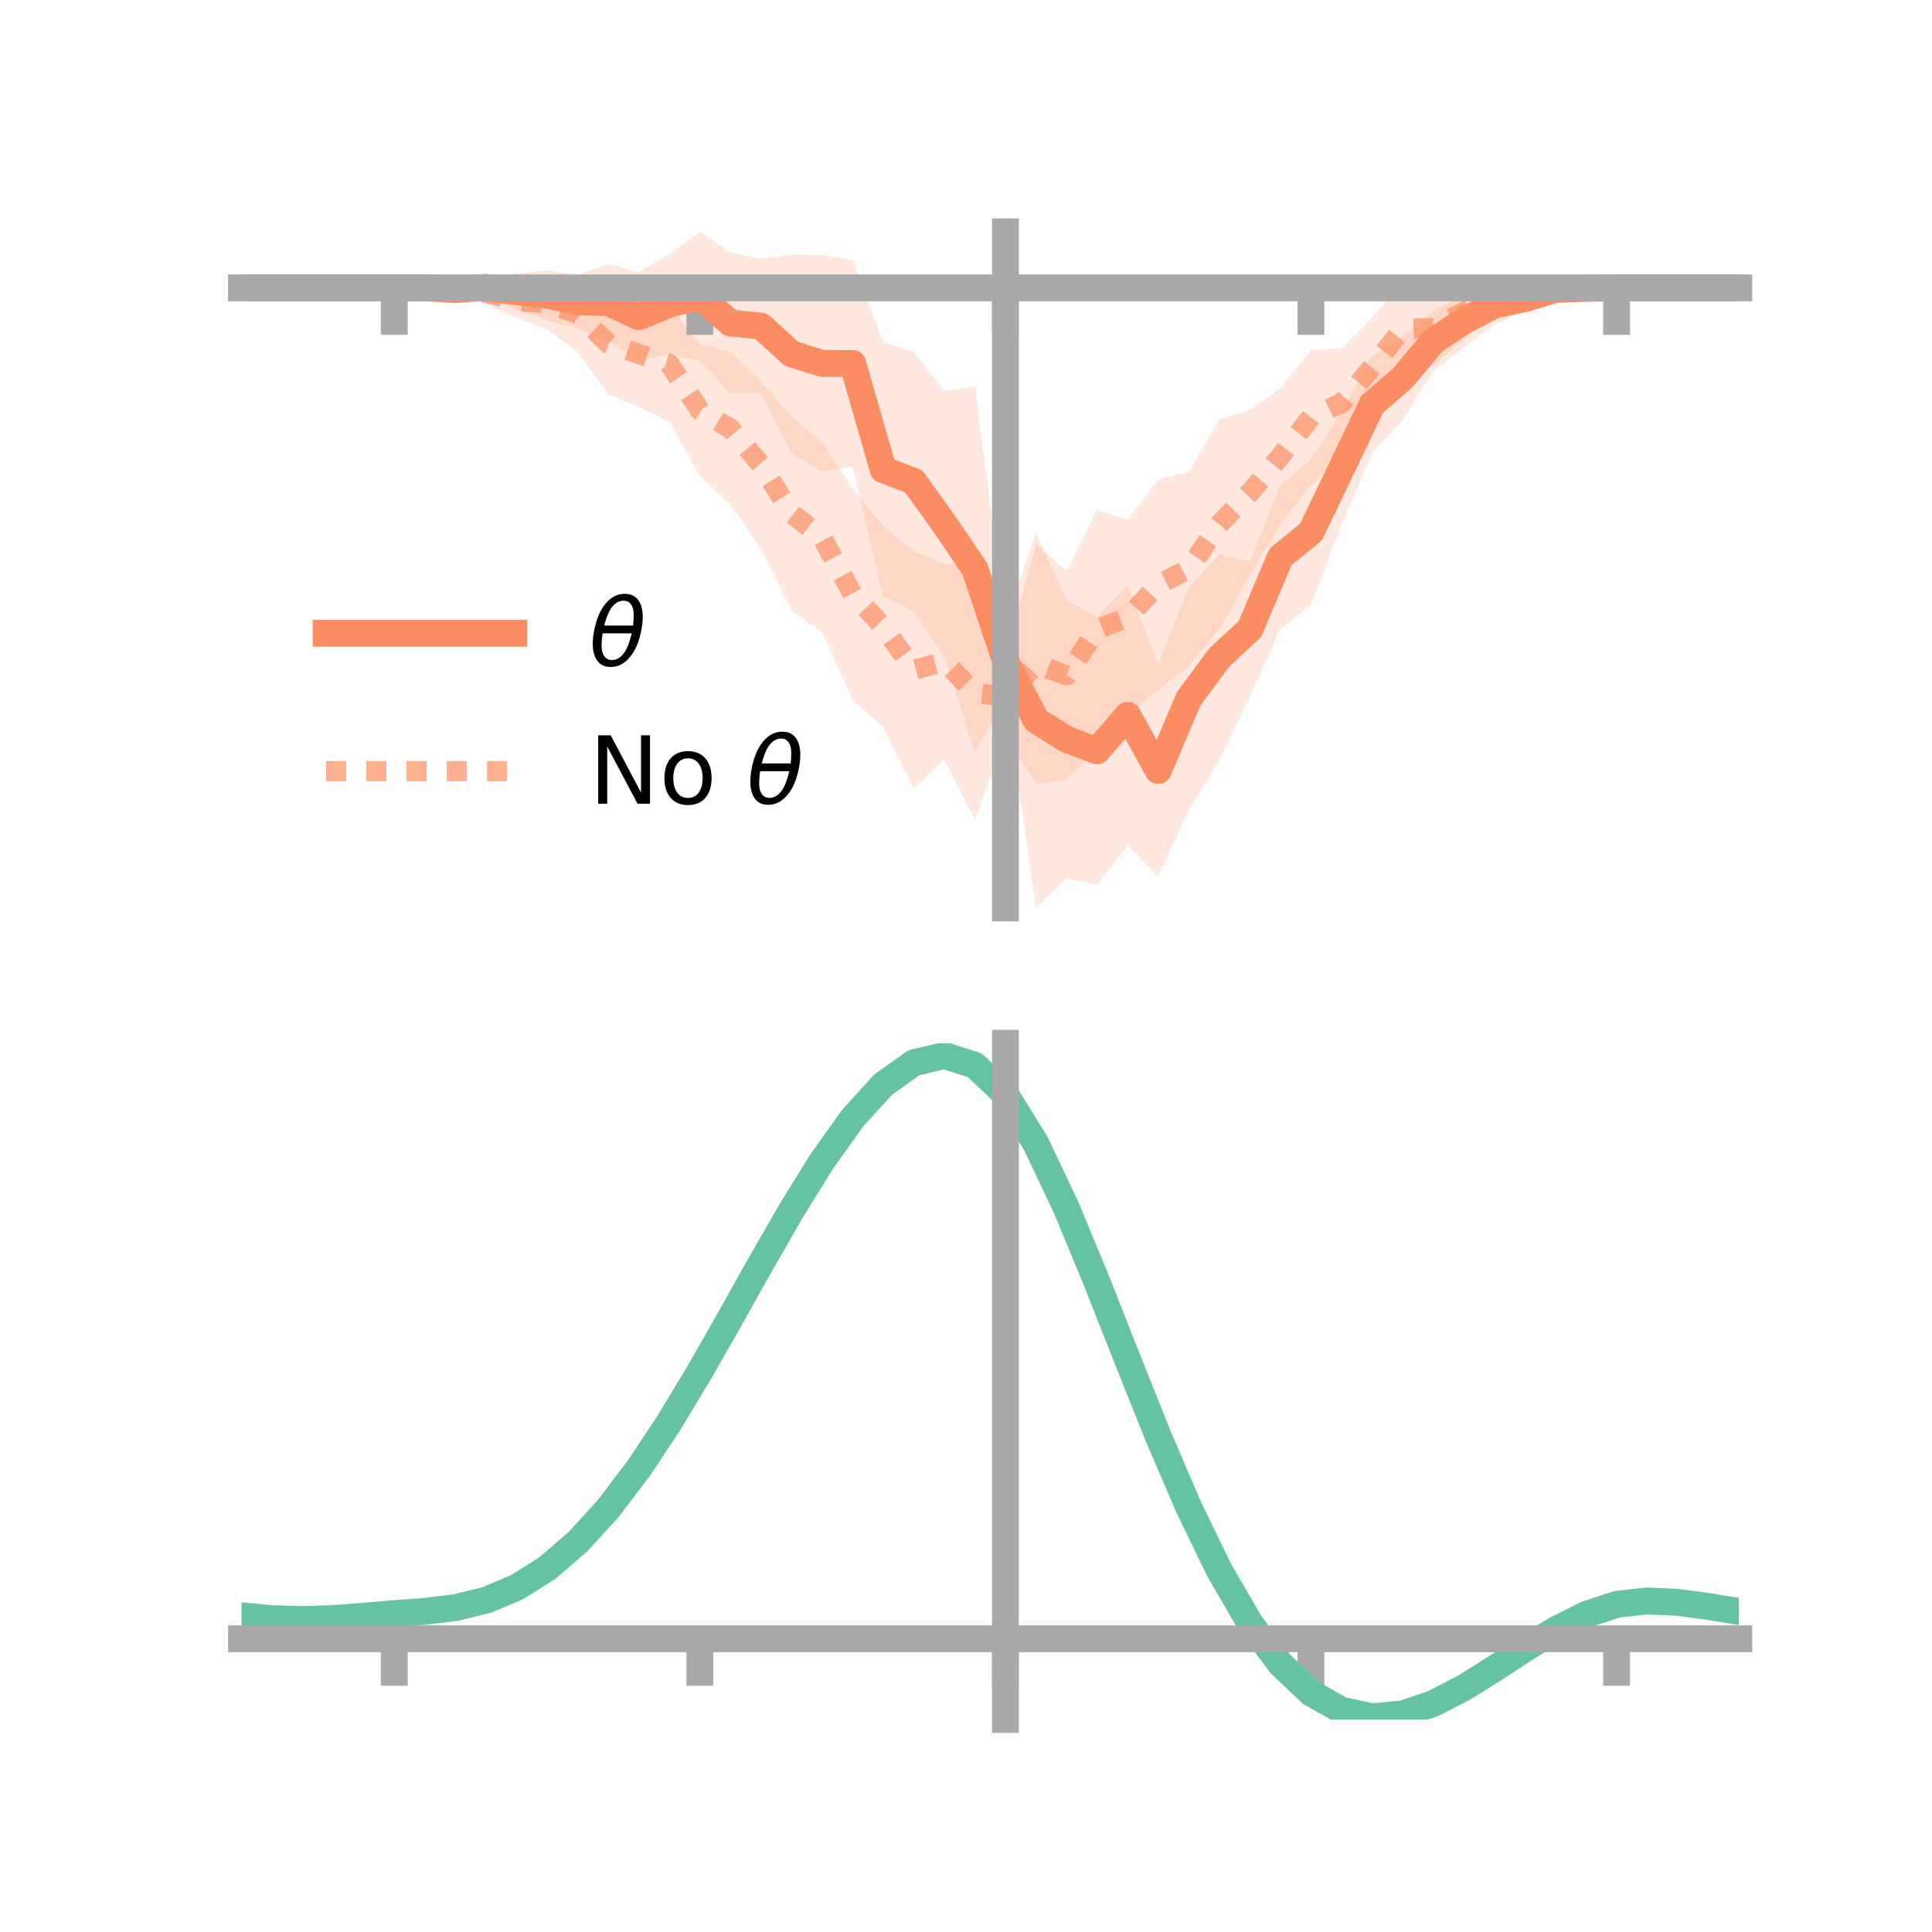 <?xml version="1.0" encoding="utf-8" standalone="no"?>
<!DOCTYPE svg PUBLIC "-//W3C//DTD SVG 1.1//EN"
  "http://www.w3.org/Graphics/SVG/1.1/DTD/svg11.dtd">
<!-- Created with matplotlib (https://matplotlib.org/) -->
<svg height="144pt" version="1.1" viewBox="0 0 144 144" width="144pt" xmlns="http://www.w3.org/2000/svg" xmlns:xlink="http://www.w3.org/1999/xlink">
 <defs>
  <style type="text/css">*{stroke-linecap:butt;stroke-linejoin:round;}</style>
 </defs>
 <g id="figure_1">
  <g id="patch_1">
   <path d="M 0 144 
L 144 144 
L 144 0 
L 0 0 
z
" style="fill:none;"/>
  </g>
  <g id="axes_1">
   <g id="patch_2">
    <path d="M 18 67.68 
L 129.6 67.68 
L 129.6 17.28 
L 18 17.28 
z
" style="fill:none;"/>
   </g>
   <g id="PolyCollection_1">
    <path clip-path="url(#p66a339f50c)" d="M 18 21.457 
L 18 21.457 
L 20.278 21.457 
L 22.555 21.457 
L 24.833 21.457 
L 27.11 21.457 
L 29.388 21.457 
L 31.665 21.366 
L 33.943 21.087 
L 36.22 20.586 
L 38.498 20.396 
L 40.776 20.138 
L 43.053 20.486 
L 45.331 19.68 
L 47.608 20.283 
L 49.886 18.943 
L 52.163 17.28 
L 54.441 18.814 
L 56.718 19.291 
L 58.996 18.969 
L 61.273 19.006 
L 63.551 19.393 
L 65.829 25.539 
L 68.106 26.204 
L 70.384 29.147 
L 72.661 28.764 
L 74.939 46.424 
L 77.216 39.68 
L 79.494 44.751 
L 81.771 45.957 
L 84.049 43.619 
L 86.327 49.518 
L 88.604 43.75 
L 90.882 41.317 
L 93.159 41.845 
L 95.437 36.12 
L 97.714 34.217 
L 99.992 30.685 
L 102.269 26.515 
L 104.547 25.053 
L 106.824 23.177 
L 109.102 21.928 
L 111.38 21.246 
L 113.657 21.373 
L 115.935 21.137 
L 118.212 21.377 
L 120.49 21.457 
L 122.767 21.457 
L 125.045 21.457 
L 127.322 21.457 
L 129.6 21.457 
L 129.6 21.457 
L 129.6 21.457 
L 127.322 21.457 
L 125.045 21.457 
L 122.767 21.457 
L 120.49 21.457 
L 118.212 21.608 
L 115.935 22.001 
L 113.657 23.141 
L 111.38 24.234 
L 109.102 25.887 
L 106.824 27.678 
L 104.547 31.287 
L 102.269 33.754 
L 99.992 39.116 
L 97.714 45.08 
L 95.437 46.895 
L 93.159 51.928 
L 90.882 56.678 
L 88.604 60.386 
L 86.327 65.339 
L 84.049 63.008 
L 81.771 65.966 
L 79.494 65.463 
L 77.216 67.68 
L 74.939 52.071 
L 72.661 56.047 
L 70.384 48.959 
L 68.106 45.552 
L 65.829 44.468 
L 63.551 34.791 
L 61.273 35.17 
L 58.996 33.789 
L 56.718 29.319 
L 54.441 29.343 
L 52.163 26.904 
L 49.886 26.388 
L 47.608 26.929 
L 45.331 25.415 
L 43.053 24.514 
L 40.776 23.852 
L 38.498 23.097 
L 36.22 22.248 
L 33.943 22.087 
L 31.665 21.529 
L 29.388 21.457 
L 27.11 21.457 
L 24.833 21.457 
L 22.555 21.457 
L 20.278 21.457 
L 18 21.457 
z
" style="fill:#fc8d62;fill-opacity:0.2;"/>
   </g>
   <g id="PolyCollection_2">
    <path clip-path="url(#p66a339f50c)" d="M 18 21.457 
L 18 21.457 
L 20.278 21.457 
L 22.555 21.457 
L 24.833 21.457 
L 27.11 21.457 
L 29.388 21.457 
L 31.665 21.31 
L 33.943 21.039 
L 36.22 20.98 
L 38.498 21.089 
L 40.776 20.739 
L 43.053 20.486 
L 45.331 21.837 
L 47.608 22.439 
L 49.886 22.813 
L 52.163 25.656 
L 54.441 26.26 
L 56.718 28.404 
L 58.996 31.058 
L 61.273 32.96 
L 63.551 36.409 
L 65.829 39.194 
L 68.106 41.069 
L 70.384 42.033 
L 72.661 42.111 
L 74.939 49.05 
L 77.216 40.568 
L 79.494 42.564 
L 81.771 37.98 
L 84.049 38.759 
L 86.327 35.722 
L 88.604 35.175 
L 90.882 31.234 
L 93.159 30.574 
L 95.437 28.931 
L 97.714 26.083 
L 99.992 25.966 
L 102.269 23.672 
L 104.547 20.89 
L 106.824 21.638 
L 109.102 21.247 
L 111.38 20.704 
L 113.657 20.907 
L 115.935 21.039 
L 118.212 21.237 
L 120.49 21.457 
L 122.767 21.457 
L 125.045 21.457 
L 127.322 21.457 
L 129.6 21.457 
L 129.6 21.457 
L 129.6 21.457 
L 127.322 21.457 
L 125.045 21.457 
L 122.767 21.457 
L 120.49 21.457 
L 118.212 21.657 
L 115.935 22.056 
L 113.657 22.479 
L 111.38 23.306 
L 109.102 25.263 
L 106.824 27.259 
L 104.547 28.125 
L 102.269 31.082 
L 99.992 34.117 
L 97.714 36.081 
L 95.437 39.102 
L 93.159 42.857 
L 90.882 46.901 
L 88.604 49.64 
L 86.327 51.408 
L 84.049 53.302 
L 81.771 55.821 
L 79.494 58.106 
L 77.216 58.45 
L 74.939 54.79 
L 72.661 61.154 
L 70.384 56.589 
L 68.106 58.786 
L 65.829 54.195 
L 63.551 52.176 
L 61.273 47.153 
L 58.996 45.494 
L 56.718 40.875 
L 54.441 37.624 
L 52.163 35.508 
L 49.886 31.446 
L 47.608 30.328 
L 45.331 29.38 
L 43.053 26.281 
L 40.776 24.52 
L 38.498 23.703 
L 36.22 22.643 
L 33.943 22.047 
L 31.665 21.647 
L 29.388 21.457 
L 27.11 21.457 
L 24.833 21.457 
L 22.555 21.457 
L 20.278 21.457 
L 18 21.457 
z
" style="fill:#fc8d62;fill-opacity:0.2;"/>
   </g>
   <g id="matplotlib.axis_1">
    <g id="xtick_1">
     <g id="line2d_1">
      <defs>
       <path d="M 0 0 
L 0 3.5 
" id="m3782cfd2fe" style="stroke:#a9a9a9;stroke-width:2;"/>
      </defs>
      <g>
       <use style="fill:#a9a9a9;stroke:#a9a9a9;stroke-width:2;" x="29.388" xlink:href="#m3782cfd2fe" y="21.457"/>
      </g>
     </g>
    </g>
    <g id="xtick_2">
     <g id="line2d_2">
      <g>
       <use style="fill:#a9a9a9;stroke:#a9a9a9;stroke-width:2;" x="52.163" xlink:href="#m3782cfd2fe" y="21.457"/>
      </g>
     </g>
    </g>
    <g id="xtick_3">
     <g id="line2d_3">
      <g>
       <use style="fill:#a9a9a9;stroke:#a9a9a9;stroke-width:2;" x="74.939" xlink:href="#m3782cfd2fe" y="21.457"/>
      </g>
     </g>
    </g>
    <g id="xtick_4">
     <g id="line2d_4">
      <g>
       <use style="fill:#a9a9a9;stroke:#a9a9a9;stroke-width:2;" x="97.714" xlink:href="#m3782cfd2fe" y="21.457"/>
      </g>
     </g>
    </g>
    <g id="xtick_5">
     <g id="line2d_5">
      <g>
       <use style="fill:#a9a9a9;stroke:#a9a9a9;stroke-width:2;" x="120.49" xlink:href="#m3782cfd2fe" y="21.457"/>
      </g>
     </g>
    </g>
   </g>
   <g id="matplotlib.axis_2"/>
   <g id="line2d_6">
    <path clip-path="url(#p66a339f50c)" d="M 18 21.457 
L 20.278 21.457 
L 22.555 21.457 
L 24.833 21.457 
L 27.11 21.457 
L 29.388 21.457 
L 31.665 21.448 
L 33.943 21.587 
L 36.22 21.417 
L 38.498 21.747 
L 40.776 21.995 
L 43.053 22.5 
L 45.331 22.548 
L 47.608 23.606 
L 49.886 22.666 
L 52.163 22.092 
L 54.441 24.078 
L 56.718 24.305 
L 58.996 26.379 
L 61.273 27.088 
L 63.551 27.092 
L 65.829 35.004 
L 68.106 35.878 
L 70.384 39.053 
L 72.661 42.406 
L 74.939 49.247 
L 77.216 53.68 
L 79.494 55.107 
L 81.771 55.961 
L 84.049 53.314 
L 86.327 57.429 
L 88.604 52.068 
L 90.882 48.997 
L 93.159 46.887 
L 95.437 41.508 
L 97.714 39.649 
L 99.992 34.901 
L 102.269 30.135 
L 104.547 28.17 
L 106.824 25.428 
L 109.102 23.908 
L 111.38 22.74 
L 113.657 22.257 
L 115.935 21.569 
L 118.212 21.492 
L 120.49 21.457 
L 122.767 21.457 
L 125.045 21.457 
L 127.322 21.457 
L 129.6 21.457 
" style="fill:none;stroke:#fc8d62;stroke-linecap:square;stroke-width:2;"/>
   </g>
   <g id="line2d_7">
    <path clip-path="url(#p66a339f50c)" d="M 18 21.457 
L 20.278 21.457 
L 22.555 21.457 
L 24.833 21.457 
L 27.11 21.457 
L 29.388 21.457 
L 31.665 21.479 
L 33.943 21.543 
L 36.22 21.812 
L 38.498 22.396 
L 40.776 22.63 
L 43.053 23.383 
L 45.331 25.608 
L 47.608 26.383 
L 49.886 27.129 
L 52.163 30.582 
L 54.441 31.942 
L 56.718 34.639 
L 58.996 38.276 
L 61.273 40.056 
L 63.551 44.292 
L 65.829 46.695 
L 68.106 49.927 
L 70.384 49.311 
L 72.661 51.632 
L 74.939 51.92 
L 77.216 49.509 
L 79.494 50.335 
L 81.771 46.9 
L 84.049 46.031 
L 86.327 43.565 
L 88.604 42.408 
L 90.882 39.067 
L 93.159 36.715 
L 95.437 34.016 
L 97.714 31.082 
L 99.992 30.041 
L 102.269 27.377 
L 104.547 24.507 
L 106.824 24.449 
L 109.102 23.255 
L 111.38 22.005 
L 113.657 21.693 
L 115.935 21.547 
L 118.212 21.447 
L 120.49 21.457 
L 122.767 21.457 
L 125.045 21.457 
L 127.322 21.457 
L 129.6 21.457 
" style="fill:none;stroke:#fc8d62;stroke-dasharray:1.5,1.5;stroke-dashoffset:0;stroke-opacity:0.7;stroke-width:1.5;"/>
   </g>
   <g id="patch_3">
    <path d="M 74.939 67.68 
L 74.939 17.28 
" style="fill:none;stroke:#a9a9a9;stroke-linecap:square;stroke-linejoin:miter;stroke-width:2;"/>
   </g>
   <g id="patch_4">
    <path d="M 129.6 67.68 
L 129.6 17.28 
" style="fill:none;"/>
   </g>
   <g id="patch_5">
    <path d="M 18 21.457 
L 129.6 21.457 
" style="fill:none;stroke:#a9a9a9;stroke-linecap:square;stroke-linejoin:miter;stroke-width:2;"/>
   </g>
   <g id="patch_6">
    <path d="M 18 17.28 
L 129.6 17.28 
" style="fill:none;"/>
   </g>
   <g id="legend_1">
    <g id="line2d_8">
     <path d="M 24.3 47.2 
L 38.3 47.2 
" style="fill:none;stroke:#fc8d62;stroke-linecap:square;stroke-width:2;"/>
    </g>
    <g id="line2d_9"/>
    <g id="text_1">
     <!-- $\theta$ -->
     <g transform="translate(43.9 49.65)scale(0.07 -0.07)">
      <defs>
       <path d="M 45.516 34.672 
L 14.453 34.672 
Q 12.359 20.062 14.5 13.875 
Q 17.188 6.25 24.469 6.25 
Q 31.781 6.25 37.359 13.922 
Q 42.234 20.656 45.516 34.672 
z
M 47.016 42.969 
Q 48.344 56.844 46.625 61.719 
Q 43.953 69.438 36.766 69.438 
Q 29.297 69.438 23.828 61.812 
Q 19.531 55.672 16.156 42.969 
z
M 38.188 76.766 
Q 49.906 76.766 54.594 66.406 
Q 59.281 56.109 55.719 37.844 
Q 52.203 19.625 43.453 9.281 
Q 34.766 -1.125 23.047 -1.125 
Q 11.281 -1.125 6.641 9.281 
Q 2 19.625 5.516 37.844 
Q 9.078 56.109 17.719 66.406 
Q 26.422 76.766 38.188 76.766 
z
" id="DejaVuSans-Oblique-952"/>
      </defs>
      <use transform="translate(0 0.234)" xlink:href="#DejaVuSans-Oblique-952"/>
     </g>
    </g>
    <g id="line2d_10">
     <path d="M 24.3 57.474 
L 38.3 57.474 
" style="fill:none;stroke:#fc8d62;stroke-dasharray:1.5,1.5;stroke-dashoffset:0;stroke-opacity:0.7;stroke-width:1.5;"/>
    </g>
    <g id="line2d_11"/>
    <g id="text_2">
     <!-- No $\theta$ -->
     <g transform="translate(43.9 59.924)scale(0.07 -0.07)">
      <defs>
       <path d="M 9.812 72.906 
L 23.094 72.906 
L 55.422 11.922 
L 55.422 72.906 
L 64.984 72.906 
L 64.984 0 
L 51.703 0 
L 19.391 60.984 
L 19.391 0 
L 9.812 0 
z
" id="DejaVuSans-78"/>
       <path d="M 30.609 48.391 
Q 23.391 48.391 19.188 42.75 
Q 14.984 37.109 14.984 27.297 
Q 14.984 17.484 19.156 11.844 
Q 23.344 6.203 30.609 6.203 
Q 37.797 6.203 41.984 11.859 
Q 46.188 17.531 46.188 27.297 
Q 46.188 37.016 41.984 42.703 
Q 37.797 48.391 30.609 48.391 
z
M 30.609 56 
Q 42.328 56 49.016 48.375 
Q 55.719 40.766 55.719 27.297 
Q 55.719 13.875 49.016 6.219 
Q 42.328 -1.422 30.609 -1.422 
Q 18.844 -1.422 12.172 6.219 
Q 5.516 13.875 5.516 27.297 
Q 5.516 40.766 12.172 48.375 
Q 18.844 56 30.609 56 
z
" id="DejaVuSans-111"/>
       <path id="DejaVuSans-32"/>
      </defs>
      <use transform="translate(0 0.234)" xlink:href="#DejaVuSans-78"/>
      <use transform="translate(74.805 0.234)" xlink:href="#DejaVuSans-111"/>
      <use transform="translate(135.986 0.234)" xlink:href="#DejaVuSans-32"/>
      <use transform="translate(167.773 0.234)" xlink:href="#DejaVuSans-Oblique-952"/>
     </g>
    </g>
   </g>
  </g>
  <g id="axes_2">
   <g id="patch_7">
    <path d="M 18 128.16 
L 129.6 128.16 
L 129.6 77.76 
L 18 77.76 
z
" style="fill:none;"/>
   </g>
   <g id="PolyCollection_3">
    <path clip-path="url(#p46ca1223a5)" d="M 18 120.473 
L 18 120.397 
L 20.278 120.617 
L 22.555 120.681 
L 24.833 120.598 
L 27.11 120.417 
L 29.388 120.216 
L 31.665 120.043 
L 33.943 119.759 
L 36.22 119.201 
L 38.498 118.241 
L 40.776 116.788 
L 43.053 114.793 
L 45.331 112.247 
L 47.608 109.181 
L 49.886 105.665 
L 52.163 101.798 
L 54.441 97.71 
L 56.718 93.557 
L 58.996 89.511 
L 61.273 85.764 
L 63.551 82.513 
L 65.829 79.961 
L 68.106 78.311 
L 70.384 77.76 
L 72.661 78.497 
L 74.939 80.692 
L 77.216 84.433 
L 79.494 89.32 
L 81.771 94.903 
L 84.049 100.765 
L 86.327 106.541 
L 88.604 111.93 
L 90.882 116.697 
L 93.159 120.679 
L 95.437 123.779 
L 97.714 125.965 
L 99.992 127.264 
L 102.269 127.754 
L 104.547 127.549 
L 106.824 126.789 
L 109.102 125.629 
L 111.38 124.234 
L 113.657 122.766 
L 115.935 121.386 
L 118.212 120.248 
L 120.49 119.501 
L 122.767 119.244 
L 125.045 119.356 
L 127.322 119.674 
L 129.6 120.058 
L 129.6 120.16 
L 129.6 120.16 
L 127.322 119.801 
L 125.045 119.502 
L 122.767 119.401 
L 120.49 119.663 
L 118.212 120.417 
L 115.935 121.58 
L 113.657 123.002 
L 111.38 124.519 
L 109.102 125.96 
L 106.824 127.156 
L 104.547 127.94 
L 102.269 128.16 
L 99.992 127.683 
L 97.714 126.41 
L 95.437 124.276 
L 93.159 121.262 
L 90.882 117.4 
L 88.604 112.779 
L 86.327 107.554 
L 84.049 101.948 
L 81.771 96.252 
L 79.494 90.823 
L 77.216 86.068 
L 74.939 82.429 
L 72.661 80.299 
L 70.384 79.586 
L 68.106 80.119 
L 65.829 81.712 
L 63.551 84.17 
L 61.273 87.295 
L 58.996 90.891 
L 56.718 94.766 
L 54.441 98.74 
L 52.163 102.646 
L 49.886 106.339 
L 47.608 109.698 
L 45.331 112.628 
L 43.053 115.069 
L 40.776 116.992 
L 38.498 118.401 
L 36.22 119.339 
L 33.943 119.885 
L 31.665 120.16 
L 29.388 120.322 
L 27.11 120.508 
L 24.833 120.671 
L 22.555 120.739 
L 20.278 120.675 
L 18 120.473 
z
" style="fill:#66c2a5;fill-opacity:0.2;"/>
   </g>
   <g id="matplotlib.axis_3">
    <g id="xtick_6">
     <g id="line2d_12">
      <g>
       <use style="fill:#a9a9a9;stroke:#a9a9a9;stroke-width:2;" x="29.388" xlink:href="#m3782cfd2fe" y="122.145"/>
      </g>
     </g>
    </g>
    <g id="xtick_7">
     <g id="line2d_13">
      <g>
       <use style="fill:#a9a9a9;stroke:#a9a9a9;stroke-width:2;" x="52.163" xlink:href="#m3782cfd2fe" y="122.145"/>
      </g>
     </g>
    </g>
    <g id="xtick_8">
     <g id="line2d_14">
      <g>
       <use style="fill:#a9a9a9;stroke:#a9a9a9;stroke-width:2;" x="74.939" xlink:href="#m3782cfd2fe" y="122.145"/>
      </g>
     </g>
    </g>
    <g id="xtick_9">
     <g id="line2d_15">
      <g>
       <use style="fill:#a9a9a9;stroke:#a9a9a9;stroke-width:2;" x="97.714" xlink:href="#m3782cfd2fe" y="122.145"/>
      </g>
     </g>
    </g>
    <g id="xtick_10">
     <g id="line2d_16">
      <g>
       <use style="fill:#a9a9a9;stroke:#a9a9a9;stroke-width:2;" x="120.49" xlink:href="#m3782cfd2fe" y="122.145"/>
      </g>
     </g>
    </g>
   </g>
   <g id="matplotlib.axis_4"/>
   <g id="line2d_17">
    <path clip-path="url(#p46ca1223a5)" d="M 18 120.435 
L 20.278 120.646 
L 22.555 120.71 
L 24.833 120.635 
L 27.11 120.463 
L 29.388 120.269 
L 31.665 120.101 
L 33.943 119.822 
L 36.22 119.27 
L 38.498 118.321 
L 40.776 116.89 
L 43.053 114.931 
L 45.331 112.438 
L 47.608 109.439 
L 49.886 106.002 
L 52.163 102.222 
L 54.441 98.225 
L 56.718 94.161 
L 58.996 90.201 
L 61.273 86.529 
L 63.551 83.341 
L 65.829 80.837 
L 68.106 79.215 
L 70.384 78.673 
L 72.661 79.398 
L 74.939 81.561 
L 77.216 85.251 
L 79.494 90.071 
L 81.771 95.578 
L 84.049 101.357 
L 86.327 107.048 
L 88.604 112.355 
L 90.882 117.049 
L 93.159 120.971 
L 95.437 124.027 
L 97.714 126.187 
L 99.992 127.474 
L 102.269 127.957 
L 104.547 127.745 
L 106.824 126.972 
L 109.102 125.795 
L 111.38 124.376 
L 113.657 122.884 
L 115.935 121.483 
L 118.212 120.332 
L 120.49 119.582 
L 122.767 119.322 
L 125.045 119.429 
L 127.322 119.738 
L 129.6 120.109 
" style="fill:none;stroke:#66c2a5;stroke-linecap:square;stroke-width:2;"/>
   </g>
   <g id="patch_8">
    <path d="M 74.939 128.16 
L 74.939 77.76 
" style="fill:none;stroke:#a9a9a9;stroke-linecap:square;stroke-linejoin:miter;stroke-width:2;"/>
   </g>
   <g id="patch_9">
    <path d="M 129.6 128.16 
L 129.6 77.76 
" style="fill:none;"/>
   </g>
   <g id="patch_10">
    <path d="M 18 122.145 
L 129.6 122.145 
" style="fill:none;stroke:#a9a9a9;stroke-linecap:square;stroke-linejoin:miter;stroke-width:2;"/>
   </g>
   <g id="patch_11">
    <path d="M 18 77.76 
L 129.6 77.76 
" style="fill:none;"/>
   </g>
  </g>
 </g>
 <defs>
  <clipPath id="p66a339f50c">
   <rect height="50.4" width="111.6" x="18" y="17.28"/>
  </clipPath>
  <clipPath id="p46ca1223a5">
   <rect height="50.4" width="111.6" x="18" y="77.76"/>
  </clipPath>
 </defs>
</svg>
